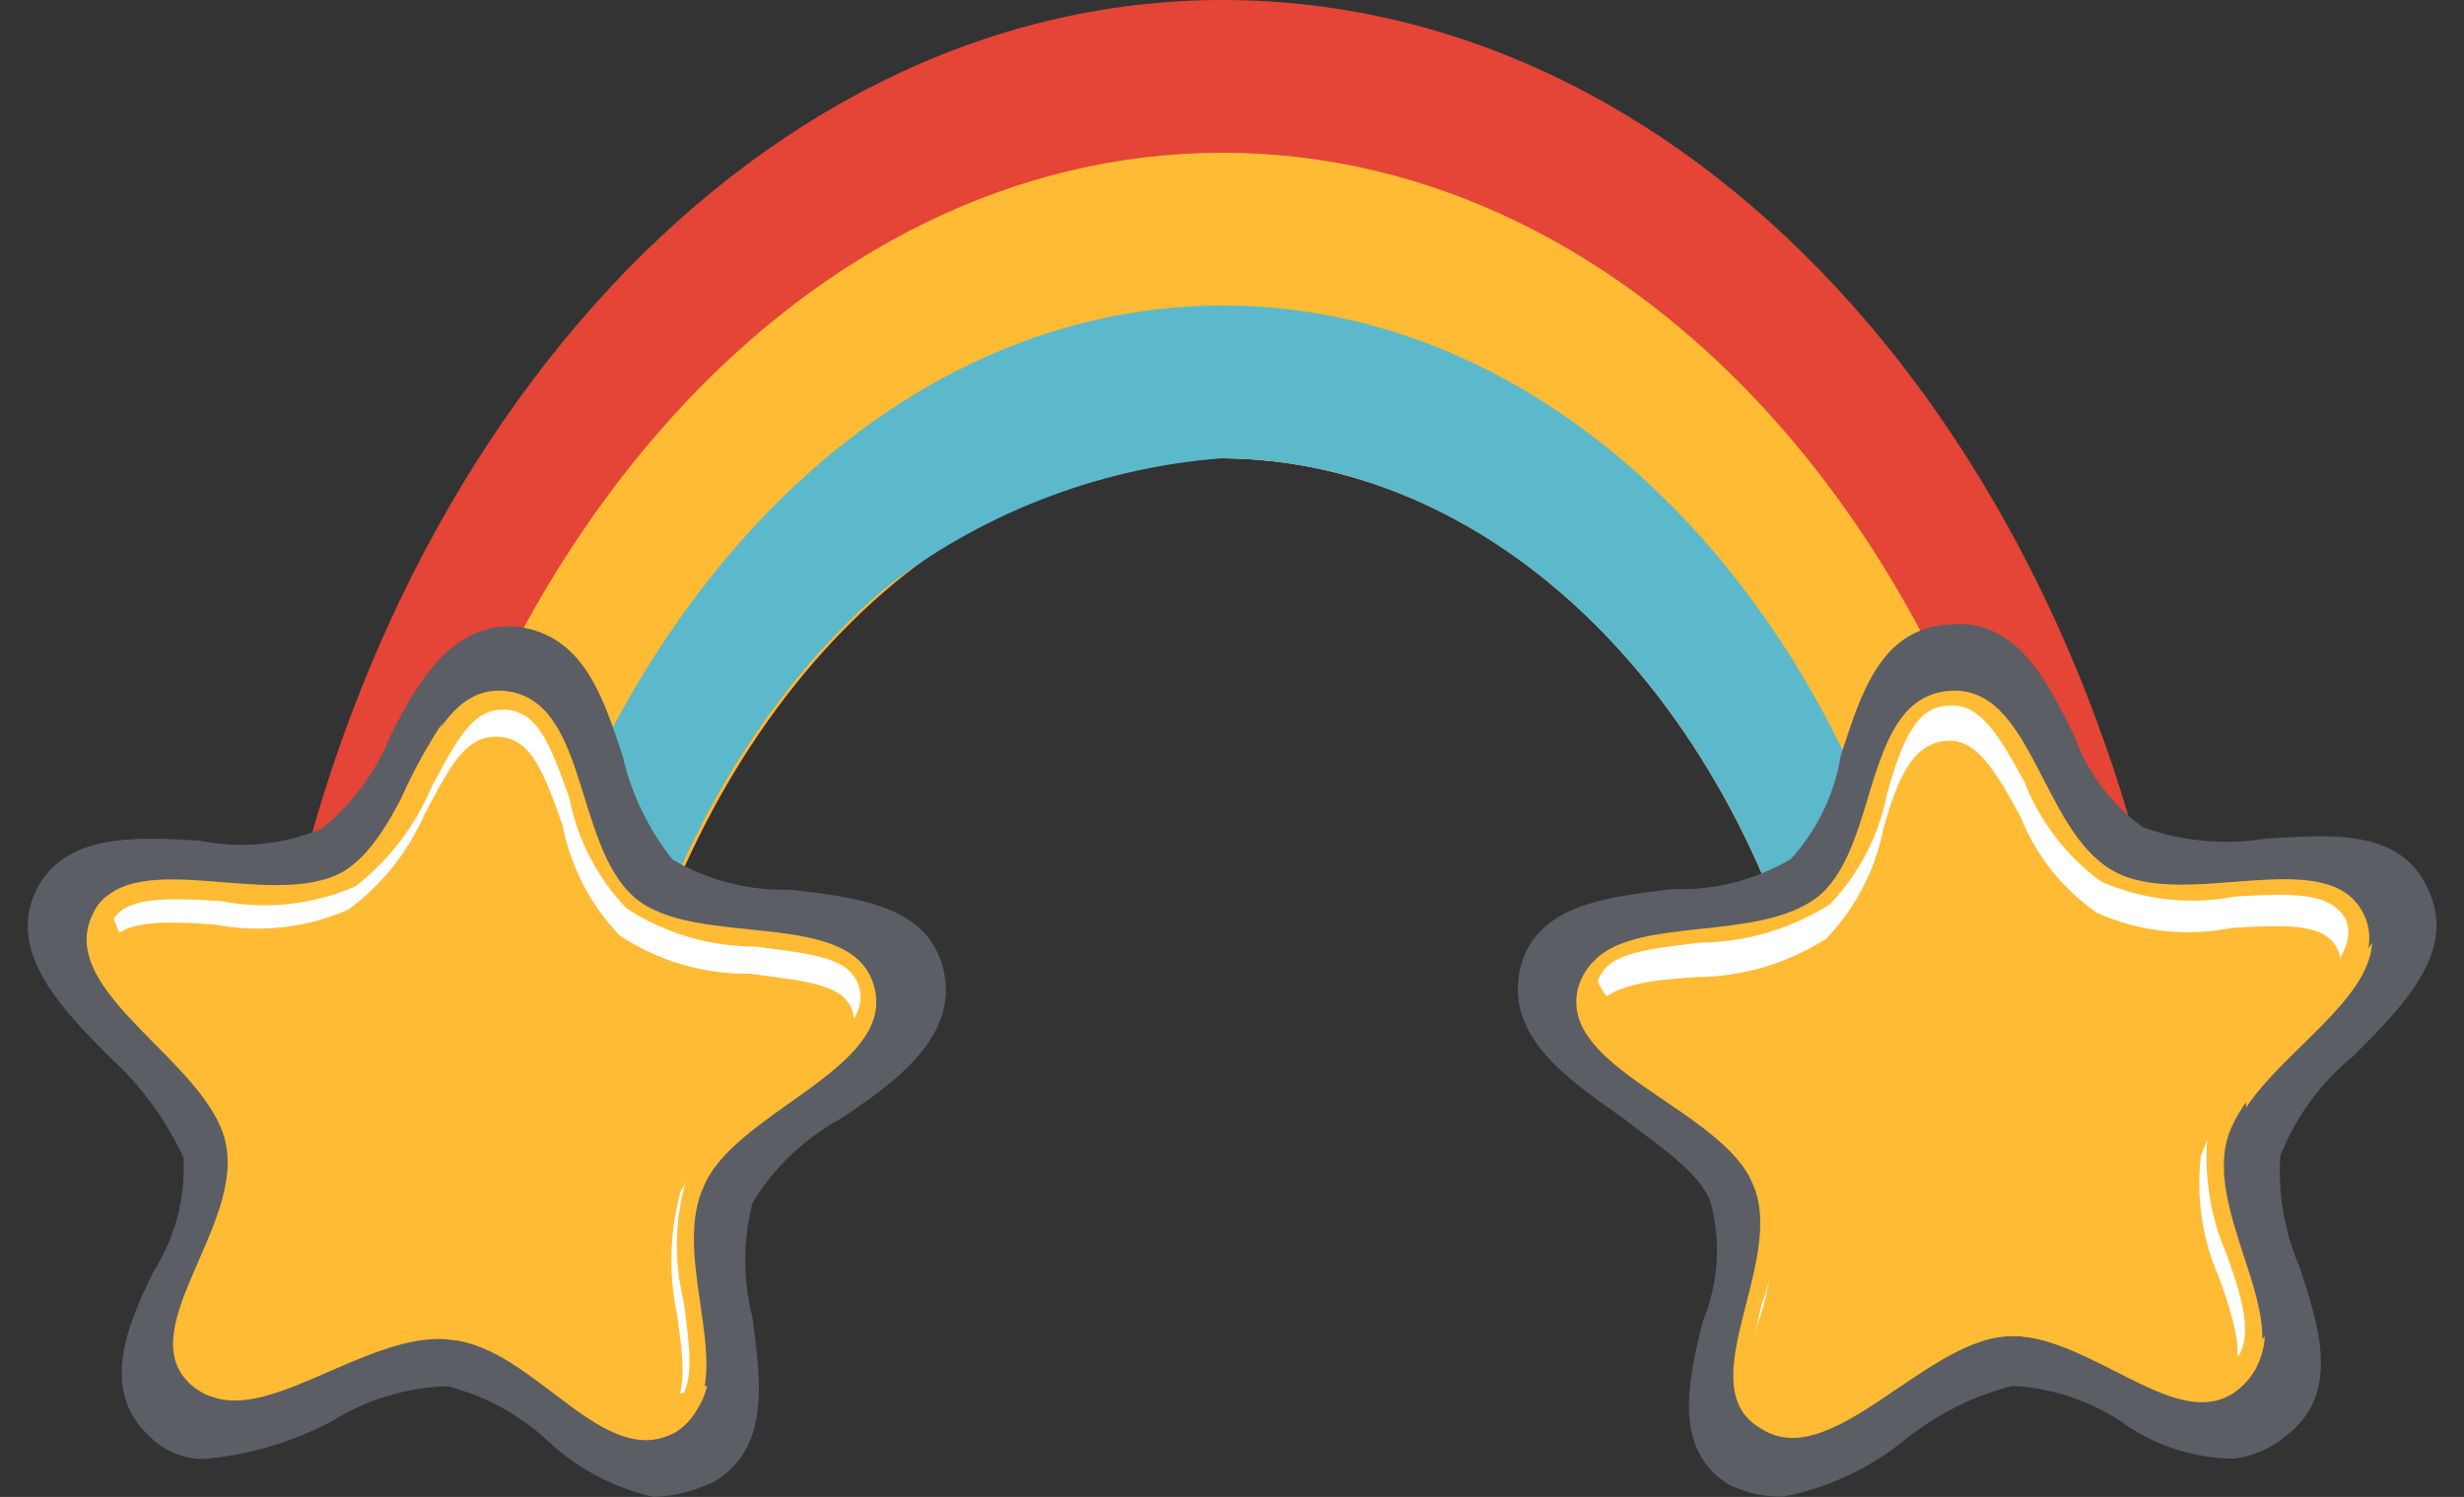 <?xml version="1.0" encoding="utf-8"?>
<!-- Generator: Adobe Illustrator 25.0.0, SVG Export Plug-In . SVG Version: 6.00 Build 0)  -->
<svg version="1.1" id="Layer_1" xmlns="http://www.w3.org/2000/svg" xmlns:xlink="http://www.w3.org/1999/xlink" x="0px" y="0px"
	 viewBox="0 0 792 481.2" style="enable-background:new 0 0 792 481.2;" xml:space="preserve">
<rect x="0" y="0" width="792" height="481.2" fill="#333333" stroke="none"/>
<style type="text/css">
	.st0{fill:#E44536;}
	.st1{fill:#FFBB33;}
	.st2{fill:#5CB9CC;}
	.st3{fill:#5B5E65;}
	.st4{fill:#FFFFFF;}
</style>
<g id="Frame" transform="translate(-0.031)">
	<g id="Group">
		<path id="Vector" class="st0" d="M393,0C239.5,0,110.6,147.3,84.9,342.5H199c24.6-111.7,101.9-195.2,194-195.2
			s170.6,82.2,194,195.2h114.2C675.3,147.3,547.7,0,393,0z"/>
		<path id="Vector-2" class="st0" d="M400.3,29.5c-138.7,0-254.1,136.3-273.7,313h71.2c24.6-111.7,101.9-195.2,194-195.2
			s170.6,82.3,194,195.2h85.9C654.4,165.7,539,29.5,400.3,29.5z"/>
		<path id="Vector-3" class="st1" d="M393,49.1c-133.8,0-245.5,126.4-271.3,293.4h76.1c24.6-111.7,101.9-195.2,194-195.2
			s170.6,82.2,193.9,195.2h76.1C638.5,175.6,526.8,49.1,393,49.1z"/>
		<path id="Vector-4" class="st1" d="M400.3,78.5c-117.8,0-216.1,114.2-235.7,263.9H199c24.6-111.7,101.9-195.2,194-195.2
			s170.6,82.2,194,195.2H636C617.6,192.7,519.4,78.5,400.3,78.5z"/>
		<path id="Vector-5" class="st2" d="M393,98.2c-112.9,0-207.5,104.4-233.2,244.3h38c24.8-111.7,102.1-195.2,194-195.2
			s170.6,82.2,194,195.2h38C601.7,202.6,505.9,98.2,393,98.2z"/>
		<path id="Vector-6" class="st2" d="M400.3,127.7c-82.3,0-152.3,65.1-184.2,158.3c25.5-77.7,95.2-132.4,176.8-138.7
			c91.8,0,170.6,82.2,194,195.2H598C579.5,219.5,498.5,127.7,400.3,127.7z"/>
		<g id="Group-2">
			<path id="Vector-7" class="st3" d="M210.1,481.2c-12.9-2.9-24.8-9.3-34.4-18.4c-9.1-8.3-20-14.2-31.9-17.2
				c-13,0.4-25.7,4.2-36.8,11.1c-12.9,6.9-27.1,11.1-41.7,12.3c-6.5,0-12.7-2.7-17.2-7.3c-16-14.5-7.3-35.6,1.2-52.8
				c7-11,10.4-23.8,9.7-36.8c-5.6-12.1-13.5-22.9-23.3-31.9c-14.5-14.5-33.2-33.2-24.6-52.8s31.9-18.4,52.8-17.2
				c13.2,2.7,26.9,1.4,39.3-3.7c9.8-7.7,17.4-17.9,22.1-29.5c8.6-17.2,19.6-36.8,40.5-35.6c22.1,2.5,28.2,23.3,34.4,41.7
				c2.8,12.1,8.2,23.4,16,33.2c11.5,6.8,24.7,10.1,38,9.7c20.9,2.5,44.2,4.8,49.1,25.8c4.9,20.9-14.5,35.6-33.2,47.9
				c-11.6,6.4-21.4,15.7-28.2,27c-3.1,12.1-3.1,24.7,0,36.8c2.5,19.6,6.1,41.7-12.3,52.8C223.5,479.2,216.9,481,210.1,481.2z"/>
			<path id="Vector-8" class="st1" d="M162.2,222.1c27,2.5,22.1,49.1,41.7,66.3c19.6,17.2,71.2,2.5,77.3,29.5
				c6.1,25.9-45.4,39.6-55.1,63.8c-11.1,24.6,13.5,63.8-8.6,78.5c-23.3,13.5-45.4-27-72.5-29.5c-27-3.7-63.8,31.9-83.5,14.5
				s17.2-51.1,11-78.1c-5.9-25.9-54-47.9-43-72.5s57.7-1.2,81-14.5C132.7,266.4,136.4,219.7,162.2,222.1z"/>
			<path id="Vector-9" class="st4" d="M206.4,454.2c-9-2.8-17.3-7.3-24.6-13.3c-9.9-9.5-22.3-16-35.8-18.6
				c-14.2,0.2-28.2,4-40.5,11.1c-9.6,4.9-20,8.2-30.7,9.7c-2.8-0.2-5.4-1.5-7.2-3.6c-7.3-6.1-3.7-14.5,4.8-33.2
				c7.2-12.7,10.6-27.2,9.7-41.7c-4.6-13.6-13.1-25.5-24.3-34.4c-17.2-13.5-25.8-23.3-22.1-33.2c3.7-8.6,16-8.6,35.6-7.3
				c14.5,2.8,29.5,1.1,43-4.8c10.8-8.4,19.2-19.4,24.5-32c8.6-16,13.5-25.8,24.6-24.7c9.7,1.2,13.5,11.1,19.6,28.2
				c2.6,13.4,9,25.8,18.4,35.6c12.4,8.1,26.9,12.3,41.7,12.3c19.6,2.5,30.7,3.7,33.2,13.5c2.5,9.8-8.6,18.4-24.6,29.5
				c-13.1,6.9-23.8,17.6-30.7,30.7c-4.1,13.1-4.5,27.1-1.2,40.5c2.5,18.4,3.7,29.5-4.8,34.4C211.3,454.2,208.9,455.4,206.4,454.2z"
				/>
			<path id="Vector-10" class="st1" d="M204,457.9c-9-2.8-17.4-7.4-24.6-13.5c-9.9-9.4-22.2-15.8-35.6-18.4
				c-14.2,0.2-28.2,4-40.5,11.1c-9.6,4.9-20,8.2-30.7,9.7c-2.8-0.2-5.5-1.5-7.3-3.7c-7.3-6.1-3.7-14.5,3.7-31.9
				c7.2-12.2,10.6-26.3,9.7-40.5c-5.3-13.2-13.7-25-24.6-34.4c-13.3-13.4-23.2-23.2-19.5-31.8s16-8.6,34.4-7.3
				c14.5,2.8,29.5,1.1,43-4.8c10.8-7.9,19.2-18.6,24.6-30.8c8.5-16,13.3-25.8,24.6-24.7c9.7,1.2,13.5,11.1,19.6,28.2
				c2.6,13.4,9,25.8,18.4,35.6c12.3,8.2,26.9,12.5,41.7,12.3c19.6,2.5,30.7,3.7,33.2,12.3c2.5,9.7-8.6,17.2-24.6,28.2
				c-12.7,6.8-23.4,17-30.7,29.5c-3.5,12.8-3.9,26.3-1.2,39.3c2.5,17.2,3.7,28.2-4.8,34.4C209.8,457.5,206.9,458,204,457.9z"/>
			<g id="Group-3">
				<path id="Vector-11" class="st1" d="M224.8,445.6c-23.3,13.5-45.4-27-72.5-29.5s-62.5,33.2-83.4,16.1
					c-19.6-17.4,18.4-51.7,12.3-77.3c-6.1-24.7-47.9-44.3-45.4-67.7c-2.9,1.5-5.1,4.2-6.1,7.3c-11.1,24.6,38,45.4,44.2,72.5
					c6.2,25.7-31.9,60.3-11,78.5c18.4,17.2,55.2-18.4,82.2-16s49.1,43,72.5,29.5c5-2.9,8.5-7.8,9.7-13.5L224.8,445.6z"/>
				<path id="Vector-12" class="st1" d="M129,256.6c5.2-7.8,9.7-16,13.5-24.6C137.3,239.8,132.8,248,129,256.6z"/>
				<path id="Vector-13" class="st1" d="M233.4,368.3c0,1.2,0,1.2-1.2,2.5c14.5-16,44.2-28.2,49.1-45.4
					C267.8,338.8,240.8,351.1,233.4,368.3z"/>
			</g>
		</g>
		<g id="Group-4">
			<path id="Vector-14" class="st3" d="M718.2,468.9c-13.3-0.1-26.2-4.4-36.9-12.3c-10.3-6.6-22.1-10.5-34.4-11.1
				c-12.6,3.2-24.3,9.1-34.4,17.2c-11.4,9.3-24.9,15.6-39.3,18.4c-5.9,0.1-11.8-1.2-17.2-3.7c-18.4-11.1-13.5-33.2-8.6-52.8
				c5-12.1,5.9-25.4,2.5-38c-3.5-9.9-17.1-18.5-28.1-27.1c-17.2-12.3-38-25.8-33.2-47.9c4.8-20.9,28.2-23.3,49.1-25.8
				c13.3,0.5,26.5-2.9,38-9.7c8.4-9.3,14-20.8,16-33.2c6.2-18.6,12.2-40.7,34.5-42.1c22.1-2.5,31.9,18.4,40.5,35.6
				c4.2,11.8,11.9,22.1,22.1,29.5c12.6,4.6,26.1,5.8,39.3,3.7c20.9-1.2,44.2-3.7,52.8,17.2c8.6,19.6-8.6,36.8-24.6,52.8
				c-10.4,8.5-18.4,19.5-23.3,31.9c-0.8,12.2,1.3,24.4,6.1,35.6c6.1,18.4,13.5,40.5-3.7,54C730.5,465.4,724.6,468,718.2,468.9z"/>
			<path id="Vector-15" class="st1" d="M626.2,222.1c27-2.5,29.5,44.2,52.8,57.7c23.3,13.5,70-9.7,81,14.5
				c11,24.2-38,46.9-44.3,72.8c-6.3,25.9,24.6,61.4,4.8,78.5s-50.3-18.4-76.1-16c-27,2.5-56.5,44.2-78.5,29.5
				c-23.3-13.5,8.6-54-2.5-78.5c-9.6-24.7-61.2-36.9-55.1-63.9c6.1-25.8,56.5-11.1,77.3-29.5C604.1,270,599.2,224.7,626.2,222.1z"/>
			<path id="Vector-16" class="st4" d="M709.7,443.1c-9.8-0.2-19.3-3.6-27-9.7c-11.7-7.6-25.3-11.9-39.2-12.4
				c-14,2.8-27.1,9.1-38,18.4c-8.6,7-18.7,12-29.5,14.5c-2.9,0.2-5.9-0.2-8.6-1.2c-7.4-4.7-6-13.1-1.2-33c5-13.8,5.9-28.7,2.4-43
				c-4.8-12.3-18.4-20.9-30.7-30.7c-16-11.1-27-19.6-24.6-29.5c2.5-9.9,13.5-11.1,33.2-13.5c14.8-0.1,29.2-4.4,41.7-12.3
				c9.4-9.8,15.8-22.2,18.4-35.6c4.8-17.2,9.7-28.2,19.6-28.2c9.7-1.2,16,8.6,24.6,24.6c5,12.7,13.5,23.8,24.6,31.9
				c13.5,5.9,28.5,7.6,43,4.8c19.6-1.2,30.7-1.2,35.6,7.3c3.7,8.6-4.8,18.4-19.6,33.2c-11.2,9-19.7,20.9-24.6,34.4
				c-1.6,13.8,0.5,27.8,6.1,40.5c6.1,17.2,8.6,28.2,1.2,35.6C715.2,441.6,712.5,442.9,709.7,443.1z"/>
			<path id="Vector-17" class="st1" d="M707.2,446.9c-9.6-0.3-19-3.3-27-8.6c-11.4-7-24.6-10.8-38-11.1c-13.8,2.9-26.8,8.8-38,17.2
				c-8.6,7-18.7,12-29.5,14.5c-2.9,0.2-5.9-0.2-8.6-1.2c-7.3-4.8-6.1-13.5-1.2-31.9c5-13.3,5.9-27.9,2.5-41.7
				c-7.3-12.4-18-22.6-30.7-29.5c-16-11.1-27-18.4-24.6-28.2c2.5-8.6,13.5-11.1,33.2-12.3c14.8-0.1,29.2-4.4,41.7-12.3
				c9.4-9.8,15.8-22.1,18.4-35.4c4.8-17.2,9.7-27,19.6-28.2s16,8.6,24.6,24.6c5,12.4,13.5,23.1,24.6,30.7c13.5,6,28.5,7.7,43,4.8
				c19.6-1.2,30.7-1.2,34.4,7.3c3.7,8.6-4.8,18.4-19.6,31.9c-11.4,8.7-20,20.7-24.6,34.4c-1.5,13.4,0.6,27,6.1,39.3
				c6.1,17.2,8.6,28.2,1.2,34.4C712.2,445.6,710.9,446.9,707.2,446.9z"/>
			<g id="Group-5">
				<path id="Vector-18" class="st1" d="M725.6,432.1c-19.6,17.2-50.3-18.4-76.1-16c-27,2.5-56.5,44.2-78.5,29.5
					c-23.3-13.5,8.6-54.1-2.5-78.6c-9.8-23.3-55.2-35.6-56.5-57.7c-2.3,2.4-4,5.4-4.8,8.6c-6.1,25.8,45.4,38,56.5,62.8
					c11,24.8-20.9,64.8,2.4,78.4s52.8-28.2,78.5-29.5c27-2.5,56.5,34.4,76.1,16c4.4-4.2,7-9.9,7.3-16L725.6,432.1z"/>
				<path id="Vector-19" class="st1" d="M599.2,262.7c3.7-8.6,6.1-17.4,9.7-27C604.2,244.1,600.9,253.2,599.2,262.7z"/>
				<path id="Vector-20" class="st1" d="M722,353.5v2.5c12.3-18.4,39.3-34.4,40.5-52.8C750.2,319.2,725.6,335.1,722,353.5z"/>
			</g>
		</g>
	</g>
</g>
</svg>
